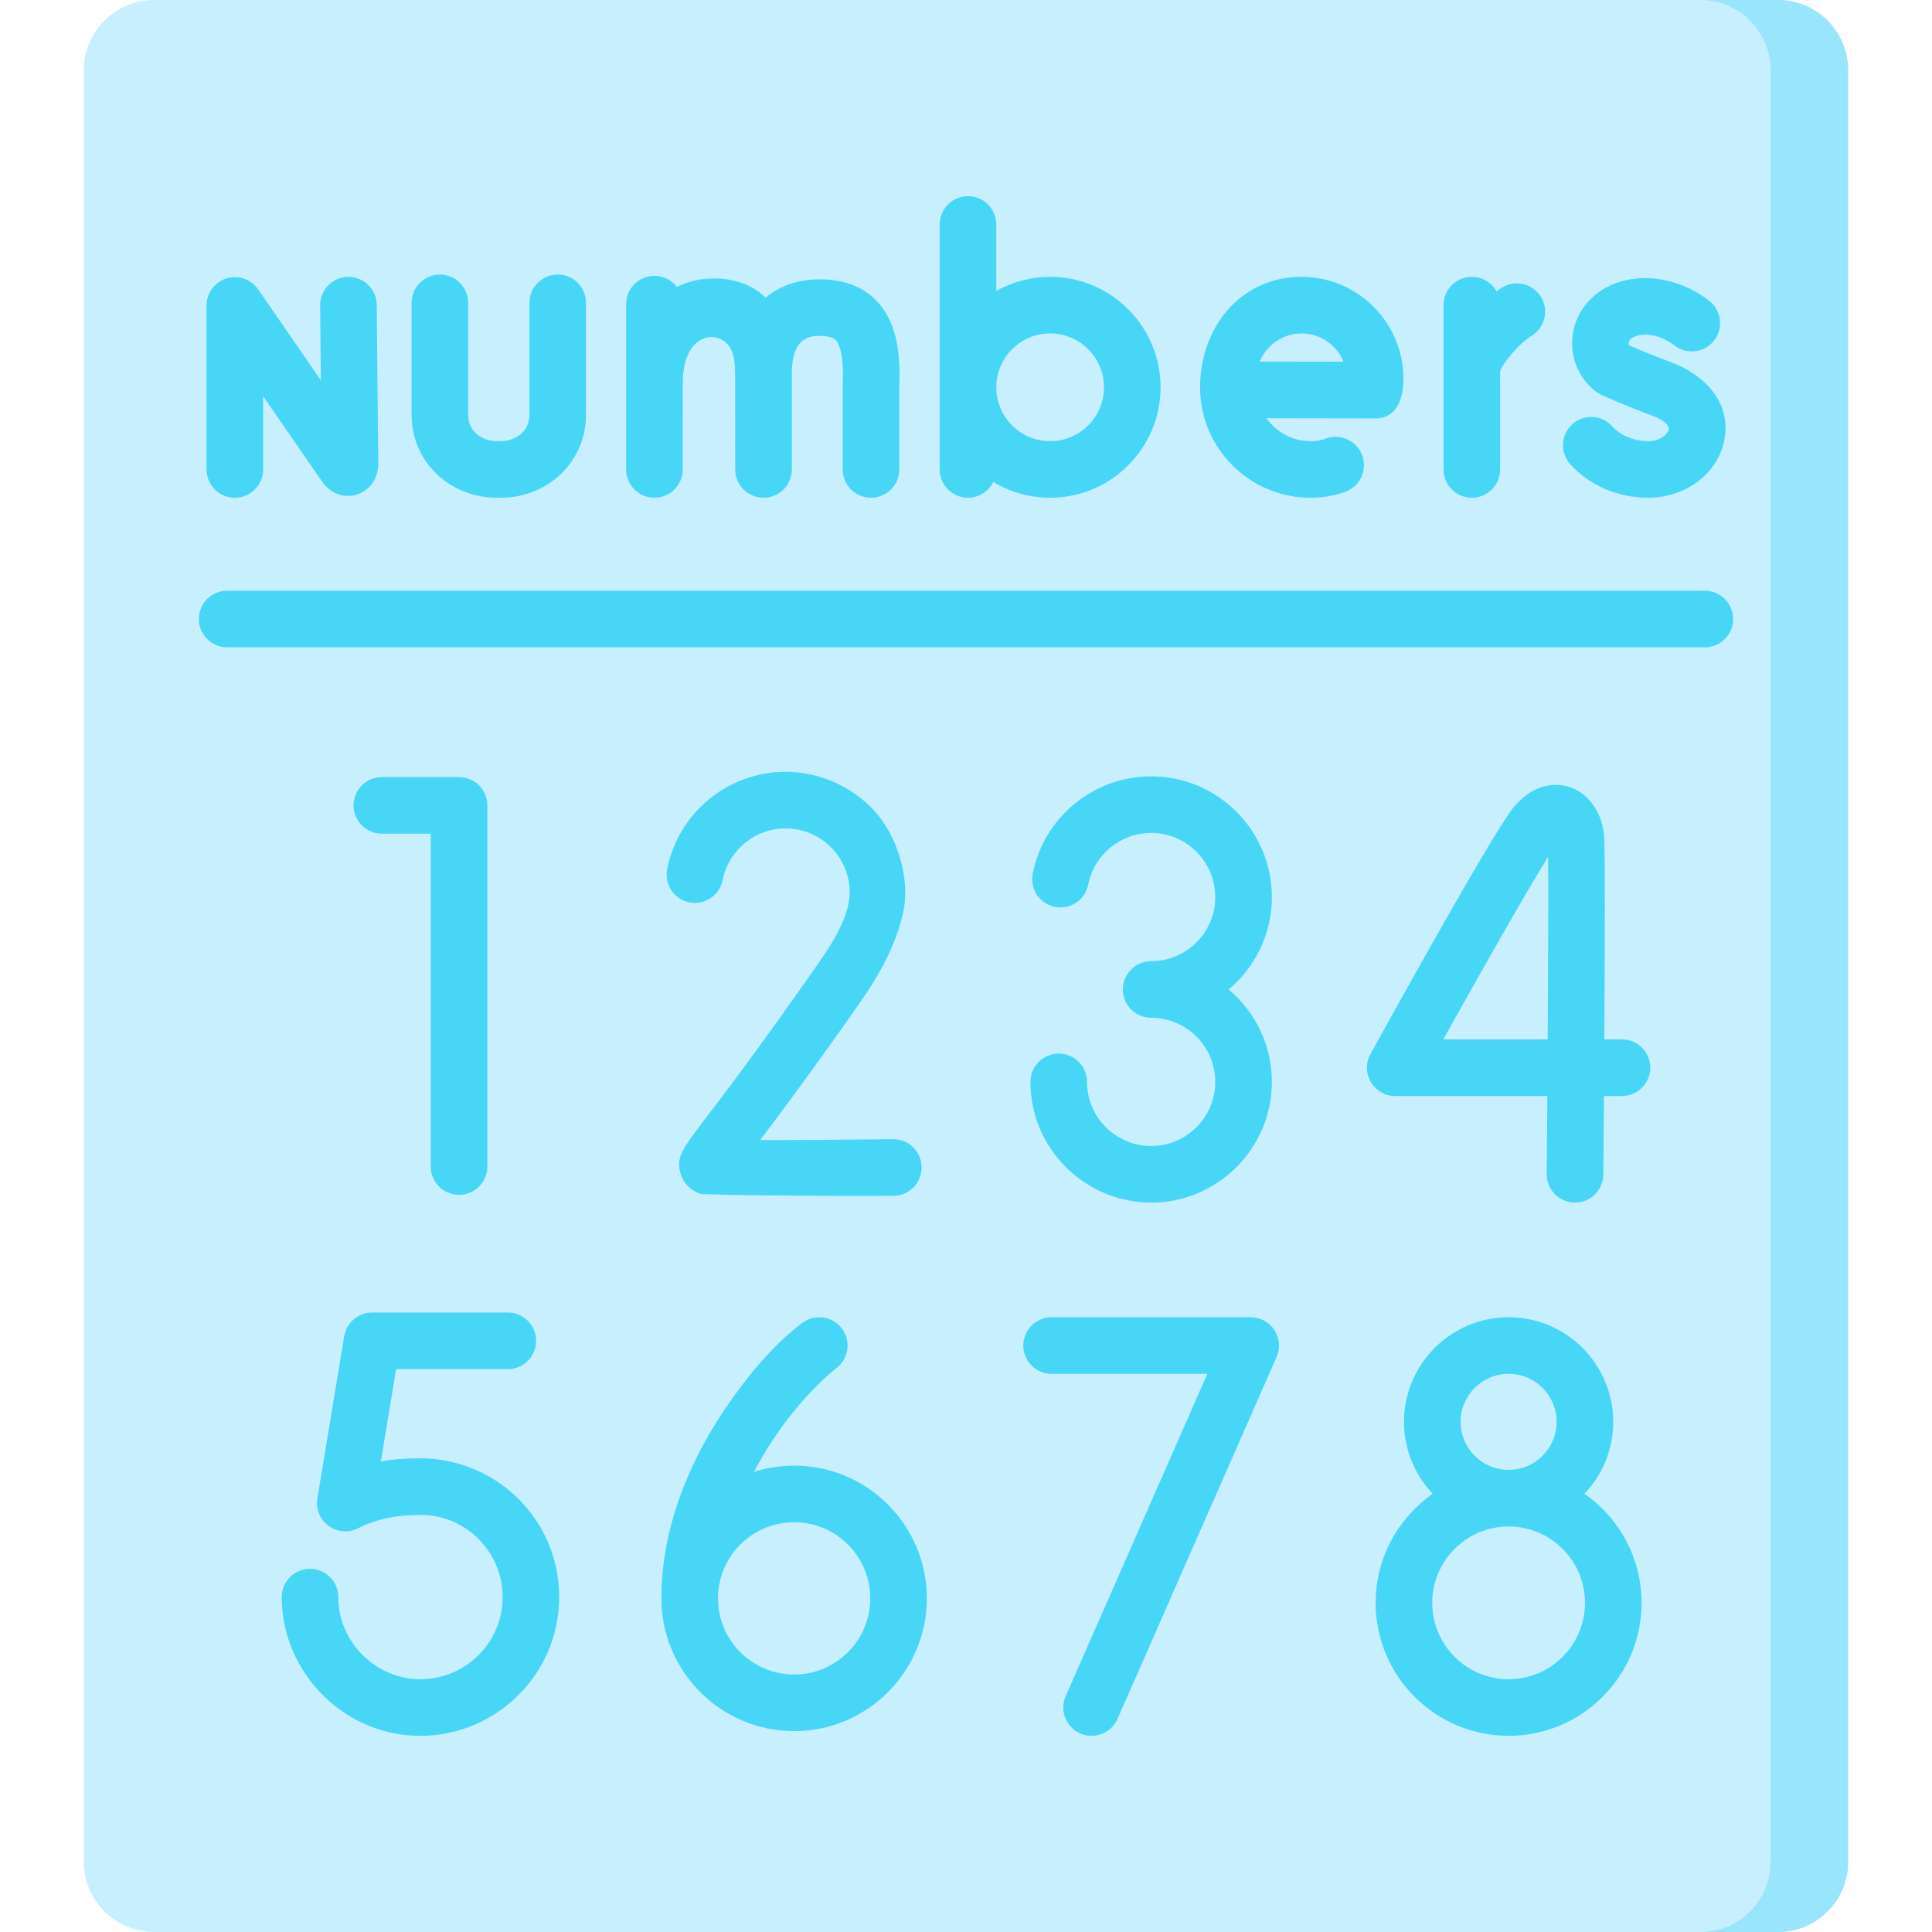 <svg id="Capa_1" enable-background="new 0 0 512 512" height="512" viewBox="0 0 512 512" width="512" xmlns="http://www.w3.org/2000/svg"><g><path d="m471.16 512h-430.324c-10.282 0-18.617-8.335-18.617-18.617v-474.766c0-10.282 8.335-18.617 18.617-18.617h430.324c10.282 0 18.617 8.335 18.617 18.617v474.765c0 10.283-8.335 18.618-18.617 18.618z" fill="#c8effe"/><path d="m489.781 18.619v474.762c0 10.279-8.337 18.616-18.626 18.616h-20.559c10.29 0 18.626-8.337 18.626-18.616v-474.762c0-10.279-8.337-18.616-18.626-18.616h20.559c10.29 0 18.626 8.337 18.626 18.616z" fill="#99e6fc"/><g fill="#48d6f7"><path d="m62.234 131.911c4.143 0 7.5-3.358 7.5-7.5v-19.402l15.718 22.76c2.089 3.019 5.747 4.341 9.101 3.296 3.459-1.081 5.693-4.268 5.693-8.193l-.406-42.075c-.04-4.118-3.39-7.428-7.498-7.428-.025 0-.05 0-.074 0-4.142.04-7.468 3.43-7.428 7.572l.192 19.822-16.626-24.075c-1.865-2.702-5.267-3.875-8.404-2.898-3.133.977-5.268 3.878-5.268 7.16v43.461c0 4.142 3.358 7.5 7.5 7.5z"/><path d="m131.746 131.911h.876c12.715 0 22.675-9.656 22.675-21.982v-29.673c0-4.142-3.357-7.5-7.5-7.5s-7.5 3.358-7.5 7.5v29.673c0 4.583-3.861 6.982-7.675 6.982h-.876c-3.813 0-7.674-2.398-7.674-6.982v-29.673c0-4.142-3.357-7.5-7.5-7.5s-7.5 3.358-7.5 7.5v29.673c0 12.326 9.96 21.982 22.674 21.982z"/><path d="m436.758 116.911c-3.714 0-7.267-1.475-9.505-3.944-2.782-3.071-7.526-3.301-10.594-.521-3.069 2.782-3.303 7.524-.521 10.594 5.109 5.638 12.625 8.872 20.62 8.872 10.127 0 18.646-6.54 20.254-15.55 1.871-10.477-6.321-17.461-13.905-20.259-4.92-1.814-9.526-3.783-11.322-4.564-.114-.148-.206-.379-.154-.738.11-.771.827-1.411 1.967-1.754 4.964-1.495 9.763 2.208 9.97 2.371 3.17 2.614 7.861 2.191 10.512-.961 2.665-3.171 2.256-7.902-.915-10.567-4.034-3.391-13.607-8.304-23.893-5.205-6.758 2.035-11.543 7.394-12.489 13.985-.44 3.065-.007 6.233 1.3 9.044 1.349 2.902 3.707 5.792 6.799 7.177.252.113 6.267 2.791 13.035 5.287 2.741 1.011 4.521 2.471 4.329 3.549-.239 1.334-2.279 3.184-5.488 3.184z"/><path d="m390.058 131.911c4.143 0 7.5-3.358 7.5-7.5v-25.891c.029-.178.414-2.003 4.504-6.308 1.672-1.759 3.163-2.803 3.903-3.269 3.506-2.206 4.56-6.836 2.354-10.342-2.207-3.507-6.836-4.56-10.343-2.354-.412.259-.881.57-1.393.933-1.288-2.274-3.725-3.811-6.526-3.811-4.143 0-7.5 3.358-7.5 7.5v43.542c.001 4.142 3.358 7.5 7.501 7.5z"/><path d="m173.43 131.911c4.143 0 7.5-3.358 7.5-7.5 0 0 .004-22.628.004-22.66.001-3.621.619-8.04 3.395-10.656 2.332-2.198 5.638-2.462 8.094-.247 2.372 2.139 2.316 5.871 2.403 8.866.011.395.013 24.697.013 24.697 0 4.142 3.357 7.5 7.5 7.5s7.5-3.358 7.5-7.5l.012-25.604c.002-9.784 5.343-9.784 7.354-9.784 2.145 0 3.586.371 4.284 1.101.681.711 2.222 3.274 1.844 11.679-.005.112-.008.225-.008.337v22.271c0 4.142 3.357 7.5 7.5 7.5s7.5-3.358 7.5-7.5v-22.106c.455-10.628-1.451-17.795-5.993-22.546-3.639-3.806-8.728-5.736-15.127-5.736-5.724 0-10.589 1.735-14.308 4.862-3.996-3.928-9.127-5.087-13.771-5.087-3.565 0-6.845.79-9.752 2.241-1.371-1.782-3.519-2.936-5.942-2.936-4.143 0-7.5 3.358-7.5 7.5v43.808c-.002 4.142 3.355 7.5 7.498 7.5z"/><path d="m318.029 102.698c.032 16.113 13.149 29.213 29.27 29.213 3.273 0 6.394-.542 9.274-1.613 3.883-1.442 5.86-5.759 4.418-9.642-1.441-3.883-5.759-5.865-9.643-4.418-1.203.447-2.565.673-4.05.673-4.823 0-9.087-2.411-11.672-6.085 0 0 28.717.056 28.796.056 6.019.01 7.5-5.655 7.5-10.526 0-14.88-12.106-26.986-26.986-26.986-16.603-.001-26.937 13.927-26.907 29.328zm26.908-14.329c5.022 0 9.333 3.105 11.114 7.497l-22.203-.043c1.797-4.37 6.09-7.454 11.089-7.454z"/><path d="m256.523 131.911c2.948 0 5.491-1.705 6.717-4.179 4.402 2.651 9.552 4.179 15.054 4.179 16.14 0 29.271-13.131 29.271-29.271s-13.131-29.271-29.271-29.271c-5.18 0-10.046 1.358-14.271 3.728v-17.613c0-4.142-3.357-7.5-7.5-7.5s-7.5 3.358-7.5 7.5v64.927c0 4.142 3.358 7.5 7.5 7.5zm21.772-43.542c7.869 0 14.271 6.402 14.271 14.271s-6.401 14.271-14.271 14.271-14.271-6.402-14.271-14.271 6.402-14.271 14.271-14.271z"/><path d="m451.802 156.546h-391.604c-4.143 0-7.5 3.358-7.5 7.5s3.357 7.5 7.5 7.5h391.604c4.143 0 7.5-3.358 7.5-7.5s-3.358-7.5-7.5-7.5z"/><path d="m331.453 349.081h-52.776c-4.143 0-7.5 3.358-7.5 7.5s3.357 7.5 7.5 7.5h41.287l-37.549 85.416c-1.667 3.792.056 8.217 3.848 9.884.982.432 2.007.636 3.015.636 2.885 0 5.635-1.674 6.87-4.484l42.172-95.934c1.02-2.319.799-4.996-.586-7.118s-3.748-3.4-6.281-3.4z"/><path d="m419.91 395.858c4.712-4.972 7.612-11.678 7.612-19.053 0-15.288-12.438-27.725-27.725-27.725-15.288 0-27.726 12.438-27.726 27.725 0 7.375 2.9 14.081 7.612 19.053-9.136 6.374-15.129 16.954-15.129 28.914 0 19.432 15.81 35.242 35.242 35.242s35.241-15.81 35.241-35.242c.002-11.959-5.991-22.539-15.127-28.914zm-32.838-19.052c0-7.017 5.709-12.725 12.726-12.725s12.725 5.708 12.725 12.725-5.708 12.725-12.725 12.725-12.726-5.709-12.726-12.725zm12.726 68.208c-11.161 0-20.242-9.081-20.242-20.242s9.081-20.242 20.242-20.242 20.241 9.081 20.241 20.242-9.08 20.242-20.241 20.242z"/><path d="m121.652 316.648c4.143 0 7.5-3.358 7.5-7.5v-95.709c0-4.142-3.357-7.5-7.5-7.5h-20.457c-4.143 0-7.5 3.358-7.5 7.5s3.357 7.5 7.5 7.5h12.957v88.209c0 4.142 3.358 7.5 7.5 7.5z"/><path d="m111.424 386.469c-4.135 0-7.511.279-10.491.807l4.05-24.446h29.601c4.143 0 7.5-3.358 7.5-7.5s-3.357-7.5-7.5-7.5h-35.96c-3.669 0-6.8 2.654-7.399 6.274l-7.123 42.997c-.462 2.792.697 5.601 2.98 7.272 2.284 1.671 5.325 1.911 7.847.624 5.129-2.617 10.698-3.528 16.496-3.528 6.025 0 11.632 2.411 15.788 6.788 4.153 4.374 6.268 10.111 5.954 16.153-.588 11.323-9.939 20.372-21.29 20.6-12.062.243-22.225-9.718-22.225-21.768 0-4.142-3.357-7.5-7.5-7.5s-7.5 3.358-7.5 7.501c.002 18.003 13.587 33.782 31.445 36.386 1.764.257 3.547.385 5.33.385.249 0 .502-.002.752-.007 19.174-.386 34.974-15.681 35.968-34.819.528-10.191-3.043-19.873-10.057-27.259-6.915-7.283-16.634-11.46-26.666-11.46z"/><path d="m429.849 275.455h-4.688c.144-23.598.237-50.507-.049-53.95-.524-6.29-4.207-11.389-9.383-12.992-2.441-.757-8.767-1.728-14.723 5.581-5.404 6.631-32.457 55.508-37.826 65.238-1.281 2.324-1.24 5.151.109 7.436s3.805 3.687 6.458 3.687h40.313c-.052 7.331-.107 14.4-.162 20.684-.035 4.142 3.293 7.528 7.436 7.564h.065c4.112 0 7.463-3.315 7.499-7.436.021-2.471.089-10.5.163-20.813h4.788c4.143 0 7.5-3.358 7.5-7.5s-3.358-7.499-7.5-7.499zm-19.691 0h-27.677c10.026-17.997 22.298-39.64 27.781-48.37.087 8.625.017 28.186-.104 48.37z"/><path d="m239.345 241.886c2.016-8.92-1.548-20.539-7.83-27.233-6.011-6.405-14.535-10.115-23.322-10.115-15.252 0-28.453 10.849-31.39 25.797-.799 4.064 1.849 8.007 5.913 8.805 4.067.796 8.007-1.85 8.806-5.914 1.559-7.932 8.569-13.689 16.671-13.689 9.223 0 16.753 7.387 16.984 16.556.178 7.12-5.405 15.068-9.287 20.614-15.199 21.716-24.273 33.598-29.148 39.981-5.904 7.732-7.687 10.065-6.343 14.433.765 2.486 2.659 4.397 5.196 5.243 1.027.343 37.582.706 51.239.535 4.142-.052 7.457-3.452 7.404-7.594s-3.448-7.495-7.594-7.405c-12.453.157-25.793.243-35.178.213 5.343-7.037 13.873-18.46 26.712-36.804 5.053-7.219 9.242-14.906 11.167-23.423z"/><path d="m305.064 303.703c-8.43 0-15.663-6.282-16.825-14.608-.109-.786-.165-1.588-.165-2.382 0-4.142-3.357-7.5-7.5-7.5s-7.5 3.358-7.5 7.5c0 1.483.104 2.98.309 4.452 2.19 15.699 15.812 27.538 31.682 27.538 17.64 0 31.991-14.351 31.991-31.99 0-9.821-4.452-18.617-11.439-24.49 6.987-5.873 11.439-14.67 11.439-24.491 0-17.64-14.352-31.99-31.991-31.99-15.252 0-28.453 10.85-31.39 25.798-.799 4.064 1.849 8.007 5.913 8.805 4.065.799 8.007-1.849 8.806-5.914 1.559-7.932 8.569-13.689 16.671-13.689 9.369 0 16.991 7.622 16.991 16.99s-7.622 16.991-16.991 16.991c-4.143 0-7.5 3.358-7.5 7.5s3.357 7.5 7.5 7.5c9.369 0 16.991 7.622 16.991 16.99s-7.622 16.99-16.992 16.99z"/><path d="m210.451 388.41c-3.696 0-7.26.577-10.609 1.639 9.224-17.815 21.594-27.326 21.776-27.463 3.308-2.476 3.991-7.163 1.523-10.48-2.473-3.324-7.172-4.014-10.493-1.542-6.371 4.742-11.851 10.991-16.597 17.299-12.075 16.047-20.777 35.383-20.777 55.725 0 19.396 15.78 35.177 35.177 35.177s35.177-15.78 35.177-35.177c0-19.398-15.78-35.178-35.177-35.178zm0 55.354c-11.126 0-20.177-9.051-20.177-20.177s9.051-20.177 20.177-20.177 20.177 9.051 20.177 20.177c0 11.125-9.051 20.177-20.177 20.177z"/></g></g></svg>